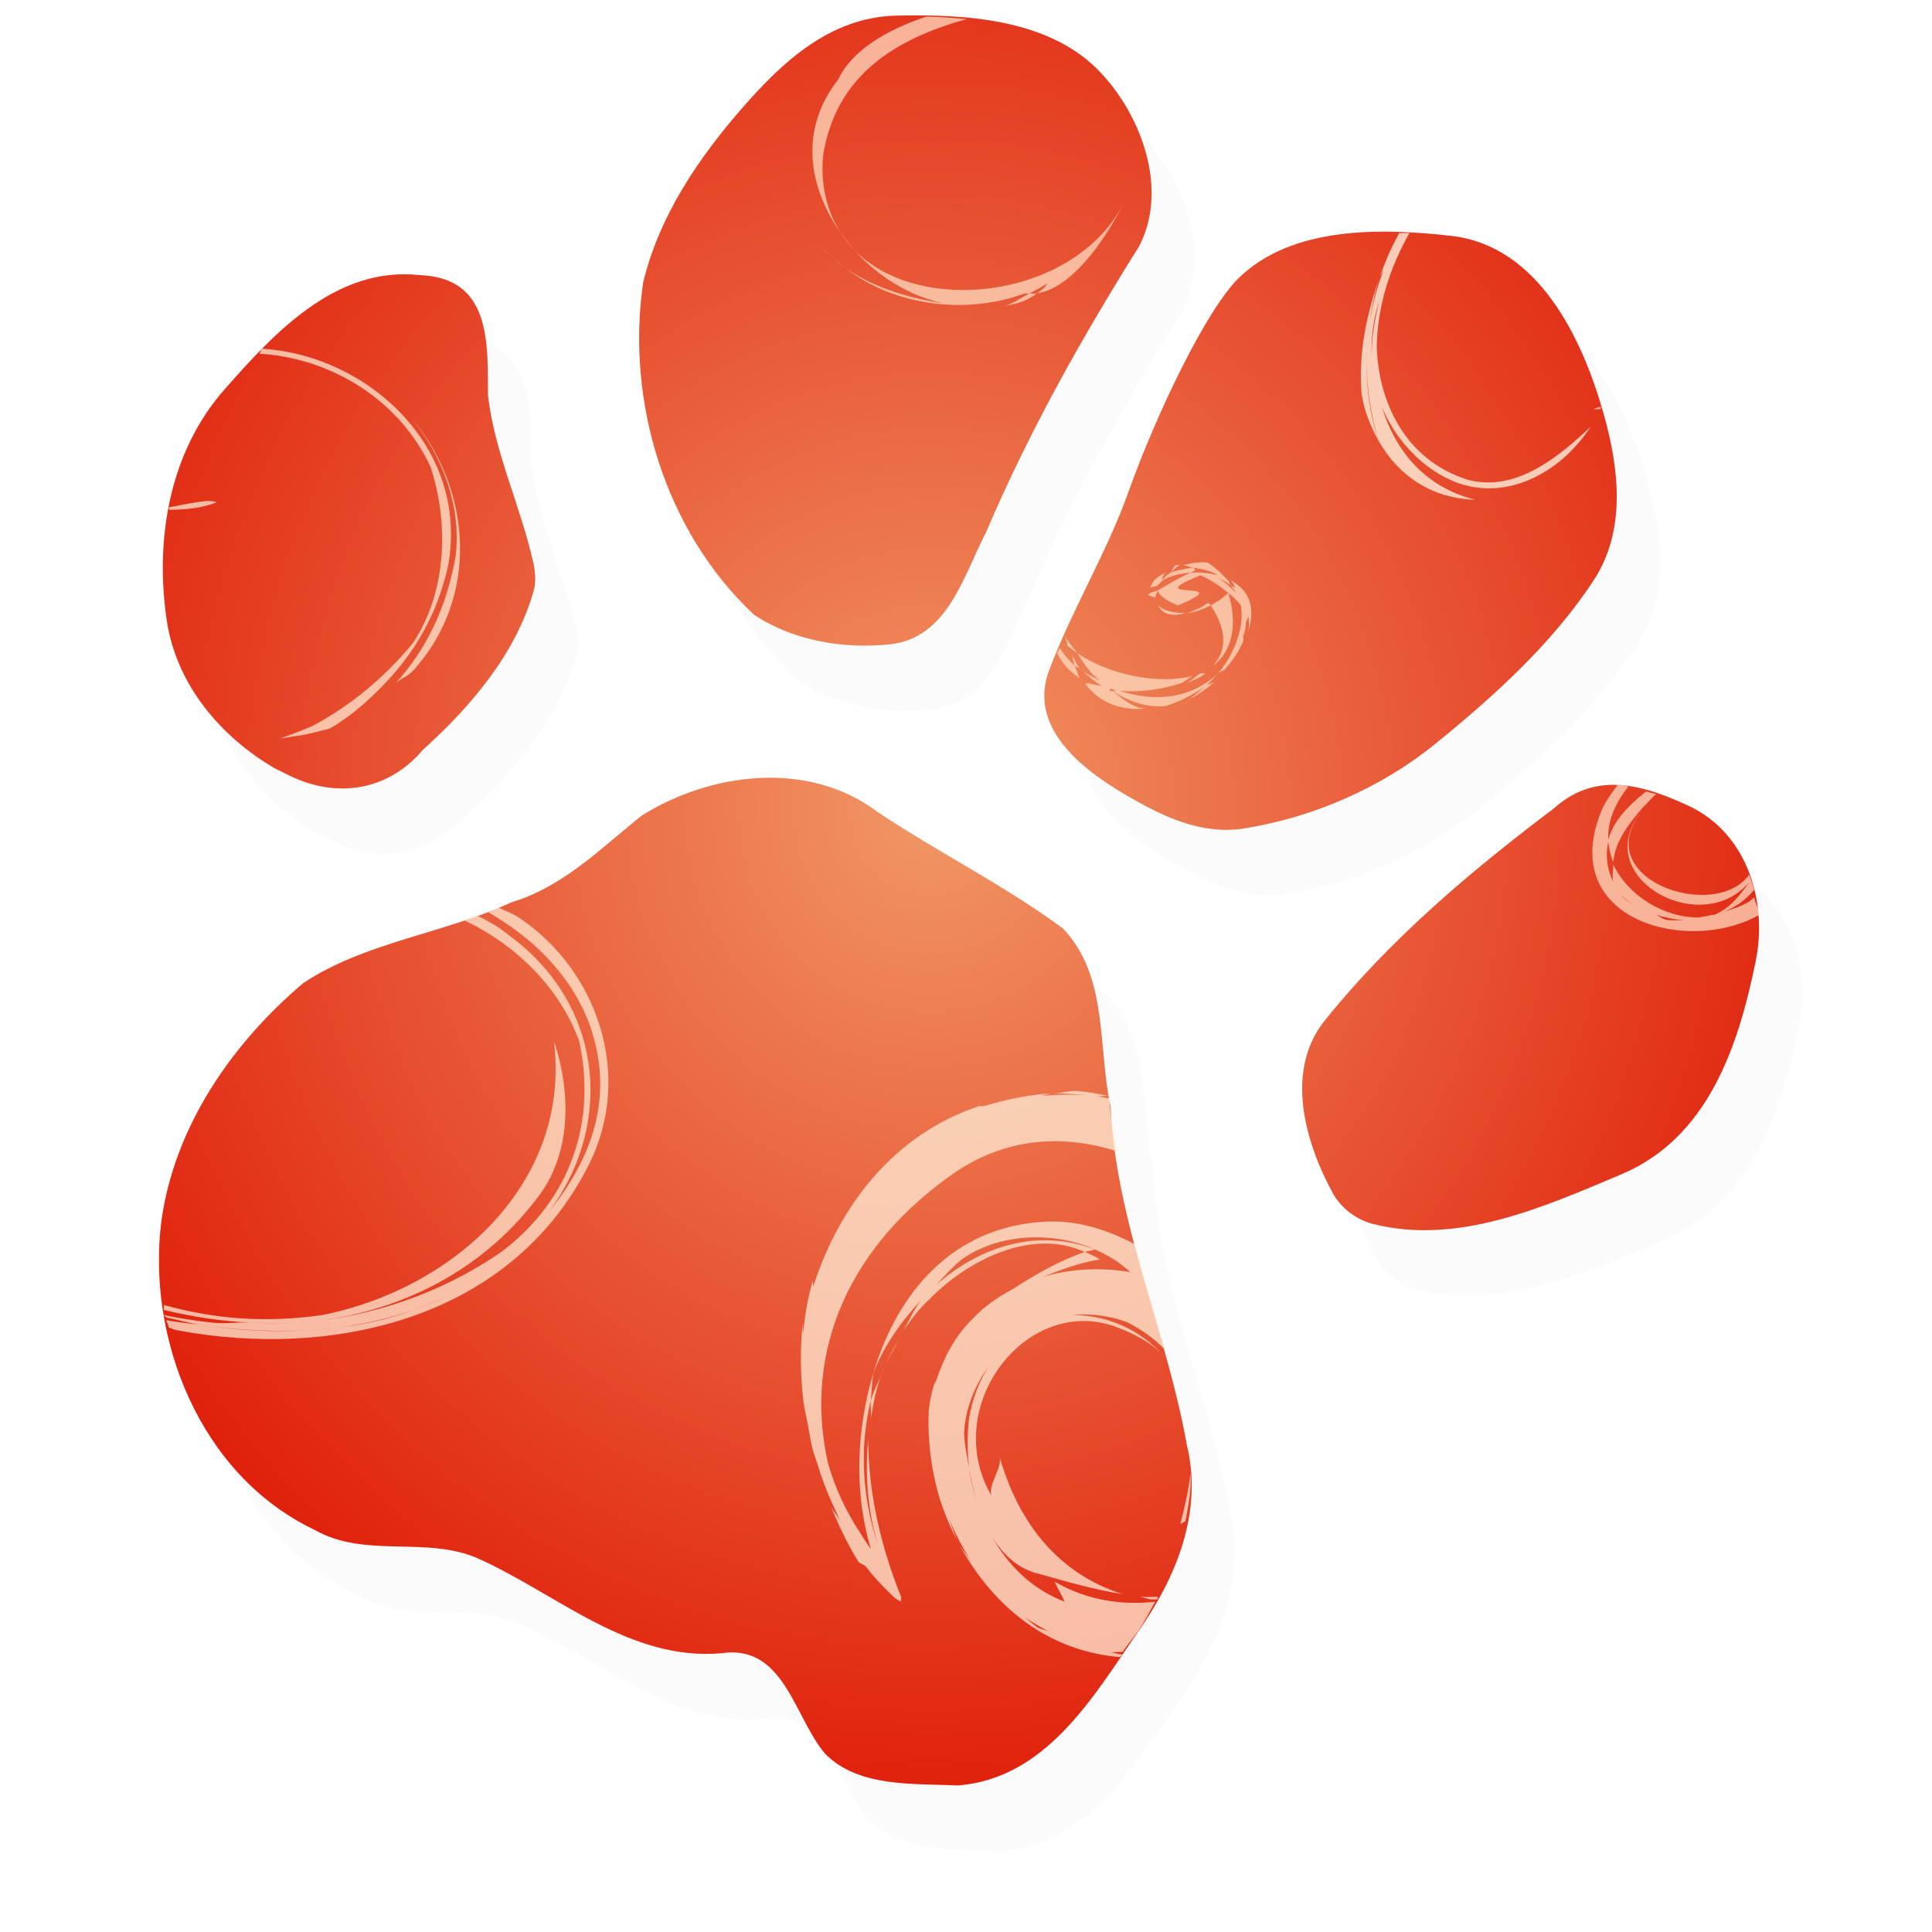 <?xml version="1.0" encoding="UTF-8" standalone="no"?>
<!-- Created with Inkscape (http://www.inkscape.org/) -->

<svg
   xmlns:dc="http://purl.org/dc/elements/1.1/"
   xmlns:cc="http://creativecommons.org/ns#"
   xmlns:rdf="http://www.w3.org/1999/02/22-rdf-syntax-ns#"
   xmlns:svg="http://www.w3.org/2000/svg"
   xmlns="http://www.w3.org/2000/svg"
   xmlns:xlink="http://www.w3.org/1999/xlink"
   xmlns:sodipodi="http://sodipodi.sourceforge.net/DTD/sodipodi-0.dtd"
   xmlns:inkscape="http://www.inkscape.org/namespaces/inkscape"
   version="1.0"
   width="32"
   height="32"
   id="svg2482"
   inkscape:version="0.47pre4 r22446"
   sodipodi:docname="emblem-furry-24.svg">
  <sodipodi:namedview
     pagecolor="#ffffff"
     bordercolor="#666666"
     borderopacity="1"
     objecttolerance="10"
     gridtolerance="10"
     guidetolerance="10"
     inkscape:pageopacity="0"
     inkscape:pageshadow="2"
     inkscape:window-width="1024"
     inkscape:window-height="688"
     id="namedview3620"
     showgrid="false"
     inkscape:zoom="7.2407734"
     inkscape:cx="29.982889"
     inkscape:cy="20.470112"
     inkscape:window-x="0"
     inkscape:window-y="24"
     inkscape:window-maximized="1"
     inkscape:current-layer="svg2482" />
  <defs
     id="defs2484">
    <inkscape:perspective
       sodipodi:type="inkscape:persp3d"
       inkscape:vp_x="0 : 12 : 1"
       inkscape:vp_y="0 : 1000 : 0"
       inkscape:vp_z="24 : 12 : 1"
       inkscape:persp3d-origin="12 : 8 : 1"
       id="perspective3624" />
    <linearGradient
       id="linearGradient3584">
      <stop
         id="stop3586"
         style="stop-color:#f19765;stop-opacity:1"
         offset="0" />
      <stop
         id="stop3588"
         style="stop-color:#de1000;stop-opacity:1"
         offset="1" />
    </linearGradient>
    <radialGradient
       cx="11.376"
       cy="11.483"
       r="9.936"
       fx="11.376"
       fy="11.483"
       id="radialGradient3590"
       xlink:href="#linearGradient3584"
       gradientUnits="userSpaceOnUse"
       gradientTransform="matrix(1.324,-4.4149302e-8,4.6758856e-8,1.402,-3.412,-5.24)" />
    <inkscape:perspective
       id="perspective3689"
       inkscape:persp3d-origin="0.5 : 0.33333333 : 1"
       inkscape:vp_z="1 : 0.5 : 1"
       inkscape:vp_y="0 : 1000 : 0"
       inkscape:vp_x="0 : 0.5 : 1"
       sodipodi:type="inkscape:persp3d" />
    <inkscape:perspective
       id="perspective3702"
       inkscape:persp3d-origin="0.5 : 0.33333333 : 1"
       inkscape:vp_z="1 : 0.5 : 1"
       inkscape:vp_y="0 : 1000 : 0"
       inkscape:vp_x="0 : 0.5 : 1"
       sodipodi:type="inkscape:persp3d" />
    <inkscape:perspective
       id="perspective3728"
       inkscape:persp3d-origin="0.5 : 0.33333333 : 1"
       inkscape:vp_z="1 : 0.5 : 1"
       inkscape:vp_y="0 : 1000 : 0"
       inkscape:vp_x="0 : 0.5 : 1"
       sodipodi:type="inkscape:persp3d" />
    <inkscape:perspective
       id="perspective3741"
       inkscape:persp3d-origin="0.5 : 0.33333333 : 1"
       inkscape:vp_z="1 : 0.5 : 1"
       inkscape:vp_y="0 : 1000 : 0"
       inkscape:vp_x="0 : 0.5 : 1"
       sodipodi:type="inkscape:persp3d" />
    <inkscape:perspective
       id="perspective2866"
       inkscape:persp3d-origin="0.5 : 0.33333333 : 1"
       inkscape:vp_z="1 : 0.5 : 1"
       inkscape:vp_y="0 : 1000 : 0"
       inkscape:vp_x="0 : 0.5 : 1"
       sodipodi:type="inkscape:persp3d" />
    <radialGradient
       cx="11.376"
       cy="11.483"
       r="9.936"
       fx="11.376"
       fy="11.483"
       id="radialGradient3590-3"
       xlink:href="#linearGradient3584-3"
       gradientUnits="userSpaceOnUse"
       gradientTransform="matrix(1.324,-4.4149302e-8,4.6758856e-8,1.402,-3.412,-5.24)" />
    <linearGradient
       id="linearGradient3584-3">
      <stop
         id="stop3586-3"
         style="stop-color:#f19765;stop-opacity:1"
         offset="0" />
      <stop
         id="stop3588-8"
         style="stop-color:#de1000;stop-opacity:1"
         offset="1" />
    </linearGradient>
    <radialGradient
       r="9.936"
       fy="11.483"
       fx="11.376"
       cy="11.483"
       cx="11.376"
       gradientTransform="matrix(1.324,-4.4149302e-8,4.6758856e-8,1.402,-3.412,-5.24)"
       gradientUnits="userSpaceOnUse"
       id="radialGradient2875"
       xlink:href="#linearGradient3584-3"
       inkscape:collect="always" />
    <inkscape:perspective
       id="perspective2905"
       inkscape:persp3d-origin="0.5 : 0.33333333 : 1"
       inkscape:vp_z="1 : 0.5 : 1"
       inkscape:vp_y="0 : 1000 : 0"
       inkscape:vp_x="0 : 0.5 : 1"
       sodipodi:type="inkscape:persp3d" />
    <radialGradient
       cx="11.376"
       cy="11.483"
       r="9.936"
       fx="11.376"
       fy="11.483"
       id="radialGradient3590-2"
       xlink:href="#linearGradient3584-6"
       gradientUnits="userSpaceOnUse"
       gradientTransform="matrix(1.324,-4.4149302e-8,4.6758856e-8,1.402,-3.412,-5.24)" />
    <linearGradient
       id="linearGradient3584-6">
      <stop
         id="stop3586-5"
         style="stop-color:#f19765;stop-opacity:1"
         offset="0" />
      <stop
         id="stop3588-2"
         style="stop-color:#de1000;stop-opacity:1"
         offset="1" />
    </linearGradient>
    <radialGradient
       r="9.936"
       fy="11.483"
       fx="11.376"
       cy="11.483"
       cx="11.376"
       gradientTransform="matrix(1.324,-4.4149302e-8,4.6758856e-8,1.402,-3.412,-5.24)"
       gradientUnits="userSpaceOnUse"
       id="radialGradient2914"
       xlink:href="#linearGradient3584-6"
       inkscape:collect="always" />
    <inkscape:perspective
       id="perspective2905-2"
       inkscape:persp3d-origin="0.5 : 0.33333333 : 1"
       inkscape:vp_z="1 : 0.5 : 1"
       inkscape:vp_y="0 : 1000 : 0"
       inkscape:vp_x="0 : 0.5 : 1"
       sodipodi:type="inkscape:persp3d" />
    <radialGradient
       cx="11.376"
       cy="11.483"
       r="9.936"
       fx="11.376"
       fy="11.483"
       id="radialGradient3590-4"
       xlink:href="#linearGradient3584-7"
       gradientUnits="userSpaceOnUse"
       gradientTransform="matrix(1.324,-4.4149302e-8,4.6758856e-8,1.402,-3.412,-5.24)" />
    <linearGradient
       id="linearGradient3584-7">
      <stop
         id="stop3586-9"
         style="stop-color:#f19765;stop-opacity:1"
         offset="0" />
      <stop
         id="stop3588-3"
         style="stop-color:#de1000;stop-opacity:1"
         offset="1" />
    </linearGradient>
    <radialGradient
       r="9.936"
       fy="11.483"
       fx="11.376"
       cy="11.483"
       cx="11.376"
       gradientTransform="matrix(1.324,-4.4149302e-8,4.6758856e-8,1.402,-3.412,-5.24)"
       gradientUnits="userSpaceOnUse"
       id="radialGradient2914-9"
       xlink:href="#linearGradient3584-7"
       inkscape:collect="always" />
    <inkscape:perspective
       id="perspective2905-4"
       inkscape:persp3d-origin="0.5 : 0.33333333 : 1"
       inkscape:vp_z="1 : 0.5 : 1"
       inkscape:vp_y="0 : 1000 : 0"
       inkscape:vp_x="0 : 0.5 : 1"
       sodipodi:type="inkscape:persp3d" />
    <radialGradient
       cx="11.376"
       cy="11.483"
       r="9.936"
       fx="11.376"
       fy="11.483"
       id="radialGradient3590-9"
       xlink:href="#linearGradient3584-2"
       gradientUnits="userSpaceOnUse"
       gradientTransform="matrix(1.324,-4.4149302e-8,4.6758856e-8,1.402,-3.412,-5.24)" />
    <linearGradient
       id="linearGradient3584-2">
      <stop
         id="stop3586-57"
         style="stop-color:#f19765;stop-opacity:1"
         offset="0" />
      <stop
         id="stop3588-4"
         style="stop-color:#de1000;stop-opacity:1"
         offset="1" />
    </linearGradient>
    <radialGradient
       r="9.936"
       fy="11.483"
       fx="11.376"
       cy="11.483"
       cx="11.376"
       gradientTransform="matrix(1.324,-4.4149302e-8,4.6758856e-8,1.402,-3.412,-5.24)"
       gradientUnits="userSpaceOnUse"
       id="radialGradient2914-99"
       xlink:href="#linearGradient3584-2"
       inkscape:collect="always" />
    <inkscape:perspective
       id="perspective2866-3"
       inkscape:persp3d-origin="0.5 : 0.33333333 : 1"
       inkscape:vp_z="1 : 0.5 : 1"
       inkscape:vp_y="0 : 1000 : 0"
       inkscape:vp_x="0 : 0.5 : 1"
       sodipodi:type="inkscape:persp3d" />
    <radialGradient
       cx="15.459"
       cy="48.86"
       r="10.625"
       fx="15.459"
       fy="48.86"
       id="radialGradient5572"
       xlink:href="#linearGradient6672"
       gradientUnits="userSpaceOnUse"
       gradientTransform="matrix(1.646,0.016,-0.004,0.165,74.184,41.296)" />
    <linearGradient
       id="linearGradient6672">
      <stop
         id="stop6674"
         style="stop-color:black;stop-opacity:1"
         offset="0" />
      <stop
         id="stop6676"
         style="stop-color:black;stop-opacity:0"
         offset="1" />
    </linearGradient>
    <inkscape:perspective
       id="perspective2857"
       inkscape:persp3d-origin="0.5 : 0.33333333 : 1"
       inkscape:vp_z="1 : 0.5 : 1"
       inkscape:vp_y="0 : 1000 : 0"
       inkscape:vp_x="0 : 0.5 : 1"
       sodipodi:type="inkscape:persp3d" />
    <radialGradient
       cx="11.25"
       cy="19.031"
       r="8.062"
       fx="11.25"
       fy="19.031"
       id="radialGradient4811"
       xlink:href="#linearGradient5105-262-943-861"
       gradientUnits="userSpaceOnUse"
       gradientTransform="matrix(1,0,0,0.283,0,13.646)" />
    <linearGradient
       id="linearGradient5105-262-943-861">
      <stop
         id="stop2487"
         style="stop-color:#0d0d0d;stop-opacity:1"
         offset="0" />
      <stop
         id="stop2489"
         style="stop-color:#0d0d0d;stop-opacity:0"
         offset="1" />
    </linearGradient>
    <inkscape:perspective
       id="perspective2894"
       inkscape:persp3d-origin="0.5 : 0.33333333 : 1"
       inkscape:vp_z="1 : 0.5 : 1"
       inkscape:vp_y="0 : 1000 : 0"
       inkscape:vp_x="0 : 0.5 : 1"
       sodipodi:type="inkscape:persp3d" />
    <radialGradient
       cx="11.376"
       cy="11.483"
       r="9.936"
       fx="11.376"
       fy="11.483"
       id="radialGradient3590-39"
       xlink:href="#linearGradient3584-4"
       gradientUnits="userSpaceOnUse"
       gradientTransform="matrix(1.324,-4.4149302e-8,4.6758856e-8,1.402,-3.412,-5.24)" />
    <linearGradient
       id="linearGradient3584-4">
      <stop
         id="stop3586-1"
         style="stop-color:#f19765;stop-opacity:1"
         offset="0" />
      <stop
         id="stop3588-5"
         style="stop-color:#de1000;stop-opacity:1"
         offset="1" />
    </linearGradient>
    <inkscape:perspective
       id="perspective3742"
       inkscape:persp3d-origin="0.5 : 0.33333333 : 1"
       inkscape:vp_z="1 : 0.5 : 1"
       inkscape:vp_y="0 : 1000 : 0"
       inkscape:vp_x="0 : 0.5 : 1"
       sodipodi:type="inkscape:persp3d" />
    <radialGradient
       cx="11.376"
       cy="11.483"
       r="9.936"
       fx="11.376"
       fy="11.483"
       id="radialGradient3590-392"
       xlink:href="#linearGradient3584-44"
       gradientUnits="userSpaceOnUse"
       gradientTransform="matrix(1.324,-4.4149302e-8,4.6758856e-8,1.402,-3.412,-5.24)" />
    <linearGradient
       id="linearGradient3584-44">
      <stop
         id="stop3586-4"
         style="stop-color:#f19765;stop-opacity:1"
         offset="0" />
      <stop
         id="stop3588-9"
         style="stop-color:#de1000;stop-opacity:1"
         offset="1" />
    </linearGradient>
    <radialGradient
       r="9.936"
       fy="11.483"
       fx="11.376"
       cy="11.483"
       cx="11.376"
       gradientTransform="matrix(1.765,-5.8881052e-8,6.2361362e-8,1.87,-4.671,-8.088)"
       gradientUnits="userSpaceOnUse"
       id="radialGradient3751"
       xlink:href="#linearGradient3584-44"
       inkscape:collect="always" />
    <filter
       inkscape:collect="always"
       id="filter3867"
       color-interpolation-filters="sRGB">
      <feGaussianBlur
         inkscape:collect="always"
         stdDeviation="0.419"
         id="feGaussianBlur3869" />
    </filter>
  </defs>
  <path
     d="m 11.279,30.596 c -0.386,-0.452 -0.508,-1.367 -1.29,-1.25 -1.135,0.098 -2.024,-0.722 -2.993,-1.164 -0.655,-0.307 -1.42,-9.4e-4 -2.066,-0.372 -1.418,-0.678 -2.079,-2.376 -1.895,-3.831 0.16,-1.167 0.873,-2.205 1.765,-2.957 0.773,-0.51 1.746,-0.613 2.583,-1.001 0.651,-0.197 1.111,-0.673 1.62,-1.078 0.856,-0.533 2.064,-0.695 2.93,-0.043 0.753,0.503 1.576,0.91 2.302,1.447 0.567,0.598 0.428,1.471 0.589,2.207 0.067,1.444 0.694,2.79 0.947,4.202 0.207,0.845 -0.138,1.666 -0.616,2.341 -0.547,0.794 -1.133,1.807 -2.227,1.893 -0.545,-0.027 -1.23,0.029 -1.647,-0.393 z m 6.303,-6.966 c -0.345,-0.631 -0.599,-1.518 -0.099,-2.142 0.808,-1.007 1.808,-1.852 2.84,-2.63 0.47,-0.422 0.995,-0.359 1.685,-0.033 0.728,0.344 0.976,1.195 0.828,1.921 -0.215,1.056 -0.59,2.205 -1.684,2.658 -0.95,0.399 -2.013,0.877 -3.068,0.61 -0.208,-0.053 -0.4,-0.2 -0.501,-0.385 z M 4.448,18.359 c -0.686,-0.398 -1.231,-1.052 -1.348,-1.845 -0.148,-1.007 0.034,-2.088 0.718,-2.864 0.609,-0.691 1.378,-1.532 2.417,-1.421 0.905,0.028 0.85,0.858 0.856,1.495 0.082,0.72 0.411,1.385 0.565,2.087 0.027,0.121 0.029,0.241 0.006,0.326 -0.215,0.784 -0.781,1.449 -1.381,1.99 -0.407,0.484 -1.041,0.622 -1.664,0.314 l -0.169,-0.084 -1e-6,0 z m 10.835,0.479 c -0.629,-0.333 -1.527,-0.895 -1.222,-1.703 0.285,-0.756 0.713,-1.451 0.986,-2.218 0.334,-0.936 0.96,-2.256 1.37,-2.653 0.658,-0.637 1.748,-0.621 2.637,-0.52 1.086,0.124 1.628,1.274 1.893,2.211 0.195,0.69 0.278,1.451 -0.123,2.065 -0.515,0.787 -1.236,1.438 -1.966,2.032 -0.674,0.548 -1.524,0.919 -2.397,1.055 -0.411,0.06 -0.814,-0.077 -1.177,-0.269 z m -4.889,-2.39 c -1.116,-1.046 -1.589,-2.664 -1.377,-4.122 0.198,-0.831 0.69,-1.553 1.245,-2.188 0.479,-0.547 1.073,-1.111 1.893,-1.131 0.865,-0.021 1.87,0.043 2.492,0.655 0.537,0.528 0.91,1.483 0.53,2.21 -0.714,1.139 -1.373,2.313 -1.9,3.551 -0.281,0.534 -0.471,1.314 -1.196,1.393 -0.572,0.061 -1.2,-0.043 -1.688,-0.368 z"
     id="path2463-4"
     style="opacity:0.119;fill:#000000;fill-opacity:1;filter:url(#filter3867)"
     transform="matrix(1.334,0,0,1.334,-0.667,-10.676)" />
  <path
     d="m 13.668,29.05 c -0.514,-0.603 -0.678,-1.824 -1.721,-1.667 -1.514,0.131 -2.699,-0.963 -3.992,-1.553 -0.873,-0.409 -1.894,-0.001 -2.755,-0.496 C 3.309,24.43 2.427,22.165 2.673,20.224 2.887,18.667 3.838,17.283 5.027,16.28 6.057,15.6 7.355,15.463 8.471,14.945 9.339,14.682 9.952,14.048 10.631,13.507 c 1.141,-0.711 2.753,-0.926 3.907,-0.057 1.004,0.671 2.102,1.214 3.07,1.93 0.756,0.797 0.571,1.962 0.786,2.943 0.09,1.926 0.926,3.721 1.263,5.604 0.276,1.127 -0.184,2.221 -0.822,3.122 -0.73,1.059 -1.511,2.41 -2.97,2.524 -0.727,-0.036 -1.64,0.039 -2.197,-0.524 z m 8.406,-9.291 c -0.46,-0.841 -0.799,-2.025 -0.132,-2.856 1.078,-1.343 2.412,-2.47 3.788,-3.508 0.627,-0.562 1.326,-0.479 2.247,-0.044 0.971,0.459 1.301,1.594 1.104,2.563 -0.286,1.409 -0.787,2.941 -2.246,3.545 -1.267,0.532 -2.685,1.17 -4.092,0.814 -0.278,-0.07 -0.534,-0.266 -0.669,-0.513 z M 4.558,12.73 C 3.643,12.199 2.916,11.327 2.761,10.27 2.563,8.928 2.806,7.486 3.718,6.451 4.53,5.529 5.556,4.408 6.941,4.556 8.148,4.593 8.075,5.7 8.083,6.55 8.193,7.51 8.631,8.397 8.836,9.333 8.872,9.495 8.875,9.655 8.844,9.768 8.557,10.813 7.802,11.701 7.002,12.422 6.459,13.068 5.614,13.252 4.783,12.841 l -0.225,-0.111 -1.3e-6,0 z m 14.451,0.638 c -0.84,-0.444 -2.036,-1.194 -1.63,-2.271 0.38,-1.009 0.95,-1.935 1.315,-2.958 0.445,-1.248 1.28,-3.008 1.827,-3.538 0.878,-0.85 2.331,-0.829 3.517,-0.694 1.448,0.165 2.171,1.7 2.524,2.949 0.26,0.921 0.371,1.936 -0.164,2.753 -0.687,1.05 -1.649,1.918 -2.623,2.71 -0.898,0.73 -2.032,1.226 -3.196,1.407 -0.549,0.08 -1.086,-0.102 -1.57,-0.359 z M 12.488,10.181 C 11,8.786 10.369,6.628 10.652,4.684 c 0.264,-1.108 0.92,-2.071 1.661,-2.917 0.639,-0.73 1.431,-1.481 2.525,-1.508 1.153,-0.029 2.493,0.058 3.323,0.873 0.717,0.705 1.213,1.978 0.706,2.948 C 17.915,5.598 17.036,7.164 16.333,8.815 15.959,9.527 15.705,10.567 14.739,10.672 c -0.763,0.081 -1.6,-0.057 -2.251,-0.491 z"
     id="path2463"
     style="fill:url(#radialGradient3751);fill-opacity:1" />
  <path
     style="opacity:0.74;fill:#ffefda;fill-opacity:1;fill-rule:evenodd;stroke:none;display:inline"
     d="m 17.843,18.071 c -0.137,-0.008 -0.278,0.037 -0.417,0.042 0.228,-0.007 0.48,0.019 0.709,0.042 0.081,0.008 0.17,-0.011 0.25,0 -0.184,-0.033 -0.352,-0.073 -0.542,-0.083 z m 0.292,0.083 c -0.301,-0.032 -0.604,-0.027 -0.917,0 -0.299,0.025 -0.609,0.082 -0.917,0.167 -0.012,0.004 -0.03,-0.004 -0.042,0 -0.013,0.004 -0.028,-0.004 -0.042,0 -1.408,0.465 -2.324,1.653 -2.751,3.001 0.01,-0.04 -0.011,-0.085 0,-0.125 -0.031,0.109 -0.06,0.222 -0.083,0.333 -0.04,0.195 -0.066,0.383 -0.083,0.583 0.004,-0.069 -0.007,-0.14 0,-0.208 -0.052,0.409 -0.042,0.836 0,1.25 0.016,0.154 0.056,0.307 0.083,0.458 0.026,0.141 0.047,0.278 0.083,0.417 0.011,0.044 0.03,0.082 0.042,0.125 0.012,0.042 0.029,0.084 0.042,0.125 0.098,0.326 0.226,0.619 0.375,0.917 -0.045,-0.088 -0.126,-0.16 -0.167,-0.25 0.131,0.306 0.28,0.634 0.458,0.917 0.03,0.039 0.093,0.046 0.125,0.083 0.143,0.187 0.293,0.341 0.458,0.5 0.039,0.037 0.098,0.067 0.125,0.083 -0.012,-0.021 0.012,-0.062 0,-0.083 -0.324,-0.81 -0.547,-1.707 -0.542,-2.626 -0.057,0.602 -0.014,1.207 0.167,1.792 -0.269,-0.801 -0.318,-1.649 -0.125,-2.417 0.015,-0.154 0.015,-0.304 0.042,-0.458 -0.285,0.954 -0.32,1.995 -0.042,2.917 -0.066,-0.082 -0.107,-0.16 -0.167,-0.25 -0.238,-0.362 -0.419,-0.738 -0.542,-1.167 -0.426,-1.883 0.379,-3.64 2.126,-4.835 0.874,-0.579 1.796,-0.606 2.667,-0.333 -0.035,-0.252 -0.113,-0.495 -0.125,-0.75 -0.009,-0.04 0.008,-0.084 0,-0.125 -0.085,-0.014 -0.164,-0.032 -0.25,-0.042 z m -3.668,4.585 c 0.172,-0.45 0.469,-0.863 0.792,-1.209 -0.118,0.152 -0.197,0.336 -0.292,0.5 0.127,-0.177 0.251,-0.349 0.417,-0.5 0.649,-0.669 1.714,-1.195 2.584,-0.792 0.051,-0.018 0.115,-0.025 0.167,-0.042 -0.937,-0.359 -1.893,-0.06 -2.626,0.583 0.132,-0.143 0.262,-0.29 0.417,-0.417 0.605,-0.429 1.498,-0.481 2.209,-0.167 0.214,0.095 0.414,0.211 0.583,0.375 -0.505,-0.086 -1.017,-0.052 -1.459,0.083 0.306,-0.117 0.631,-0.245 0.959,-0.292 -0.077,-0.054 -0.169,-0.088 -0.25,-0.125 -0.437,0.15 -0.828,0.38 -1.209,0.625 -0.205,0.108 -0.372,0.223 -0.542,0.375 -0.014,0.013 -0.028,0.028 -0.042,0.042 -0.015,0.014 -0.027,0.027 -0.042,0.042 -0.014,0.013 -0.028,0.028 -0.042,0.042 -0.284,0.285 -0.453,0.617 -0.583,1 -0.01,0.031 -0.032,0.051 -0.042,0.083 -0.04,0.134 -0.067,0.27 -0.083,0.417 -0.023,0.529 0.053,1.071 0.208,1.542 0.081,0.235 0.177,0.454 0.292,0.667 -0.072,-0.131 -0.109,-0.276 -0.167,-0.417 0.107,0.24 0.231,0.501 0.375,0.709 -0.068,-0.1 -0.15,-0.185 -0.208,-0.292 0.563,1.045 1.482,1.781 2.667,1.875 0.011,-0.016 0.031,-0.026 0.042,-0.042 -0.072,-0.008 -0.138,-0.029 -0.208,-0.042 0.072,0.013 0.136,-0.008 0.208,0 0.076,-0.113 0.175,-0.225 0.25,-0.333 0.112,-0.159 0.194,-0.33 0.292,-0.5 -0.553,0.064 -1.141,-0.024 -1.667,-0.333 0.077,0.173 0.09,0.161 0.167,0.333 -0.57,-0.218 -0.953,-0.631 -1.209,-1.084 0.193,0.315 0.446,0.546 0.792,0.625 0.445,0.125 0.915,0.263 1.375,0.333 -1.061,-0.339 -1.721,-1.166 -2.042,-2.292 0.077,0.173 -0.202,0.494 -0.125,0.667 -0.867,-1.478 0.584,-3.366 2.084,-2.792 0.363,0.139 0.643,0.31 0.834,0.542 -0.385,-0.445 -0.91,-0.742 -1.584,-0.75 0.286,-0.021 0.604,0.005 0.917,0.125 0.249,0.128 0.454,0.279 0.625,0.458 -0.164,-0.584 -0.346,-1.165 -0.5,-1.75 -0.46,-0.245 -0.971,-0.408 -1.5,-0.375 -1.527,0.081 -2.441,1.183 -2.834,2.501 z m -0.042,0.458 c -0.01,0.098 0.005,0.194 0,0.292 0.042,-0.253 0.082,-0.466 0.167,-0.709 -0.053,0.138 -0.131,0.273 -0.167,0.417 z m 0.167,-0.417 c 0.07,-0.202 0.192,-0.393 0.292,-0.583 -0.12,0.189 -0.211,0.375 -0.292,0.583 z m 1.709,-4.459 c 0.302,-0.083 0.603,-0.144 0.917,-0.167 0.071,-0.005 0.137,-0.039 0.208,-0.042 -0.379,0.014 -0.748,0.094 -1.125,0.208 z m 0.083,4.293 c -0.158,0.249 -0.276,0.539 -0.333,0.875 -0.033,0.274 -0.03,0.556 0,0.834 0.029,0.264 0.121,0.517 0.208,0.75 -0.098,-0.25 -0.166,-0.494 -0.208,-0.75 -0.033,-0.2 -0.076,-0.395 -0.083,-0.583 0.017,-0.394 0.17,-0.782 0.417,-1.125 z m 3.334,1.792 c -0.036,0.288 -0.097,0.566 -0.167,0.834 0.032,-0.008 0.053,-0.032 0.083,-0.042 0.05,-0.264 0.104,-0.519 0.083,-0.792 z m -0.834,2.042 c 0.06,0.013 0.105,0.031 0.167,0.042 0.042,0.002 0.084,7.65e-4 0.125,0 0.006,-0.011 -0.006,-0.031 0,-0.042 -0.096,-8.36e-4 -0.194,0.009 -0.292,0 z m -1.917,0.333 c 0.126,0.09 0.279,0.177 0.417,0.25 -0.067,-0.034 -0.142,-0.045 -0.208,-0.083 -0.073,-0.051 -0.14,-0.114 -0.208,-0.167 z"
     id="path3513" />
  <path
     style="opacity:0.74;fill:#ffecd4;fill-opacity:1;fill-rule:evenodd;display:inline"
     d="m 4.339,5.776 c -0.021,0.021 -0.021,0.062 -0.042,0.083 1.169,0.067 2.316,0.754 2.834,1.875 0.292,0.877 0.293,2.04 -0.292,2.917 -0.238,0.292 -0.513,0.562 -0.792,0.792 -0.279,0.229 -0.563,0.415 -0.875,0.583 -0.171,0.071 -0.36,0.148 -0.542,0.208 0.245,-0.042 0.343,-0.048 0.5,-0.083 0.056,-0.012 0.111,-0.03 0.167,-0.042 0.056,-0.012 0.11,-0.03 0.167,-0.042 0.328,-0.191 0.624,-0.449 0.875,-0.709 C 6.842,10.843 7.241,10.202 7.424,9.361 7.772,7.387 6.071,5.878 4.339,5.776 z M 6.798,6.902 C 7.328,7.546 7.64,8.371 7.549,9.194 7.402,10.071 7.046,10.779 6.548,11.32 6.636,11.236 6.757,11.202 6.84,11.111 7.958,9.882 7.812,8.087 6.798,6.902 z M 3.256,8.319 c -0.164,0.024 -0.295,0.057 -0.458,0.083 -0.002,2.761e-4 0.002,0.041 0,0.042 0.276,-0.003 0.543,-0.025 0.792,-0.125 -0.11,-0.037 -0.224,-0.016 -0.333,0 z m 5.001,6.71 c -0.056,0.024 -0.11,0.061 -0.167,0.083 0.722,0.416 1.351,1.011 1.667,1.834 0.439,1.206 0.046,2.248 -0.667,3.126 C 10.178,18.617 9.997,16.632 8.424,15.487 8.254,15.346 8.079,15.252 7.882,15.154 c -0.07,0.025 -0.138,0.06 -0.208,0.083 0.88,0.408 1.605,1.141 1.917,2.001 0.292,1.316 -0.122,2.623 -1.292,3.501 -1.011,0.695 -2.156,1.07 -3.293,1.167 -0.295,0.025 -0.58,0.01 -0.875,0 -0.213,-0.007 -0.414,0.025 -0.625,0 -0.259,-0.03 -0.537,-0.07 -0.792,-0.125 0.003,0.016 0.039,0.026 0.042,0.042 0.198,0.039 0.384,0.096 0.583,0.125 0.596,0.085 1.207,0.115 1.792,0.083 0.586,-0.031 1.167,-0.144 1.709,-0.333 0.271,-0.095 0.538,-0.191 0.792,-0.333 -0.249,0.142 -0.531,0.236 -0.792,0.333 -0.562,0.21 -1.116,0.296 -1.709,0.333 -0.594,0.038 -1.198,0.006 -1.792,-0.083 -0.192,-0.029 -0.393,-0.044 -0.583,-0.083 0.008,0.042 0.033,0.083 0.042,0.125 0.039,0.011 0.085,0.033 0.125,0.042 2.604,0.489 5.556,-0.192 6.835,-2.751 C 10.489,17.818 9.907,16.073 8.591,15.196 8.487,15.124 8.366,15.09 8.257,15.029 z m -4.126,6.877 c 0.298,0.014 0.579,0.025 0.875,0 1.48,-0.124 2.911,-0.78 3.876,-2.042 0.585,-0.731 0.584,-1.748 0.292,-2.626 0.292,2.34 -1.641,4.104 -3.834,4.543 -0.96,0.137 -1.801,0.063 -2.626,-0.167 0.004,0.027 -0.004,0.056 0,0.083 0.453,0.11 0.948,0.187 1.417,0.208 z"
     id="path3527" />
  <path
     style="opacity:0.74;fill:#ffdec2;fill-opacity:1;fill-rule:evenodd;display:inline"
     d="M 15.342,0.275 C 14.688,0.495 14.111,0.831 13.884,1.317 13.227,2.149 13.394,3.105 13.925,3.859 13.71,3.523 13.585,3.089 13.634,2.567 13.851,1.229 14.85,0.64 16.009,0.317 15.785,0.295 15.565,0.278 15.342,0.275 z M 13.925,3.859 c 0.41,0.583 1.021,1.019 1.709,1.167 -0.562,-0.085 -1.158,-0.255 -1.625,-0.583 0.808,0.628 2,0.775 2.959,0.417 0.029,0.005 0.055,-0.001 0.083,0 0.089,-0.047 0.206,-0.104 0.292,-0.167 -0.022,0.065 -0.105,0.117 -0.167,0.167 0.642,-0.103 1.211,-1.034 1.459,-1.542 -0.832,1.729 -3.777,2.001 -4.71,0.542 z m 3.251,1 c -0.043,0.007 -0.082,0.002 -0.125,0 -0.143,0.076 -0.268,0.17 -0.417,0.208 0.242,-0.034 0.417,-0.11 0.542,-0.208 z M 14.009,4.443 c -0.159,-0.111 -0.296,-0.234 -0.417,-0.375 0.118,0.152 0.266,0.258 0.417,0.375 z m 12.503,2.292 c -0.041,0.011 -0.101,0.032 -0.125,0.042 0.024,-9.603e-4 0.094,0.002 0.125,0 -0.004,-0.012 0.004,-0.029 0,-0.042 z m -6.502,2.584 c -0.16,-0.02 -0.3,0.015 -0.417,0.042 0.058,0.002 0.114,0.035 0.167,0.042 0.17,0.021 0.303,0.06 0.417,0.125 -0.152,-0.038 -0.308,-0.056 -0.458,-0.042 -0.235,0.105 -0.4,0.211 -0.542,0.292 0.018,0.077 0.127,0.167 0.333,0.25 1.062,-0.445 -0.722,-0.055 0.375,-0.5 0.198,0.092 0.341,0.194 0.458,0.292 0.084,0.07 0.161,0.137 0.208,0.208 0.056,0.301 -0.058,0.657 -0.25,0.959 -0.04,0.047 -0.082,0.126 -0.125,0.167 0.037,-0.036 0.091,-0.045 0.125,-0.083 0.124,-0.145 0.232,-0.298 0.292,-0.458 0.01,-0.026 -0.008,-0.057 0,-0.083 0.026,-0.068 0.044,-0.137 0.042,-0.208 0.005,-0.04 0.044,-0.084 0.042,-0.125 0.009,0.082 0.016,0.165 0,0.25 0.139,-0.452 -0.036,-0.696 -0.292,-0.834 0.04,0.041 0.052,0.084 0.083,0.125 -0.019,-0.018 -0.061,-0.025 -0.083,-0.042 0.031,0.039 0.061,0.081 0.083,0.125 -0.069,-0.082 -0.178,-0.18 -0.292,-0.25 0.077,0.036 0.151,0.081 0.208,0.125 -0.019,-0.024 -0.019,-0.061 -0.042,-0.083 -0.092,-0.091 -0.194,-0.202 -0.333,-0.292 z m 0.292,1.75 c -0.053,0.076 -0.101,0.142 -0.167,0.208 0.072,-0.063 0.106,-0.138 0.167,-0.208 z m -0.167,0.208 c -0.042,0.042 -0.121,0.046 -0.167,0.083 -0.104,0.084 -0.21,0.199 -0.333,0.25 0.185,-0.079 0.348,-0.201 0.5,-0.333 z m -0.167,0.083 c 0.087,-0.063 0.133,-0.136 0.208,-0.208 -0.472,0.441 -1.071,0.472 -1.625,0.292 0.333,0.024 0.68,-0.022 1,-0.125 0.082,-0.026 0.132,-0.092 0.208,-0.125 -0.55,0.145 -1.355,-5.28e-4 -1.917,-0.375 0.066,0.098 0.124,0.198 0.208,0.292 0.046,0.072 0.116,0.109 0.167,0.167 -0.11,-0.076 -0.248,-0.118 -0.333,-0.208 0.122,0.104 0.233,0.22 0.375,0.292 -0.068,-0.016 -0.144,-0.018 -0.208,-0.042 -0.021,-0.007 -0.063,0.008 -0.083,0 0.258,0.342 0.622,0.448 1,0.417 -0.208,-0.014 -0.356,-0.151 -0.542,-0.292 -0.012,-0.005 -0.03,0.005 -0.042,0 -0.008,-0.006 0.008,-0.035 0,-0.042 0.044,0.007 0.08,0.038 0.125,0.042 -0.024,-0.008 -0.059,0.009 -0.083,0 0.308,0.199 0.603,0.276 0.875,0.25 0.223,-0.066 0.475,-0.195 0.667,-0.333 z m -2.084,-0.292 c -0.055,-0.058 -0.08,-0.145 -0.125,-0.208 0.018,0.052 0.021,0.12 0.042,0.167 0.023,0.021 0.06,0.022 0.083,0.042 z m -0.083,-0.042 c -0.098,-0.091 -0.173,-0.181 -0.25,-0.292 -0.012,0.028 -0.03,0.055 -0.042,0.083 0.086,0.183 0.222,0.313 0.375,0.417 -0.037,-0.059 -0.052,-0.139 -0.083,-0.208 z m 0.042,-0.208 c -0.066,-0.098 -0.16,-0.19 -0.208,-0.292 0.02,0.044 0.019,0.081 0.042,0.125 0.004,0.008 -0.004,0.034 0,0.042 0.056,0.046 0.105,0.084 0.167,0.125 z m 2.501,-1 c -0.091,0.091 -0.195,0.158 -0.292,0.208 0.288,0.429 0.255,0.758 0.042,1 0.283,-0.22 0.426,-0.619 0.25,-1.209 z m -0.292,0.208 c -0.012,-0.018 -0.029,-0.024 -0.042,-0.042 -0.13,0.092 -0.23,0.131 -0.333,0.167 0.122,-0.008 0.247,-0.059 0.375,-0.125 z M 19.177,9.778 c -0.03,0.017 -0.103,0.03 -0.125,0.042 -0.022,0.024 -0.033,0.029 -0.042,0.042 0.005,-0.003 0.036,0.003 0.042,0 0.006,0.025 0.069,0.018 0.083,0.042 -0.003,-0.043 0.03,-0.08 0.042,-0.125 z m 0.542,-0.292 c 0.036,-0.016 0.047,-0.027 0.083,-0.042 -0.019,-0.007 -0.022,-0.035 -0.042,-0.042 -0.158,0.022 -0.273,0.046 -0.375,0.083 -0.073,0.05 -0.127,0.102 -0.167,0.167 0.077,-0.091 0.28,-0.146 0.5,-0.167 z m -0.5,0.167 c 0.037,-0.037 0.032,-0.118 0.083,-0.167 -0.158,0.069 -0.227,0.164 -0.25,0.25 0.016,-0.017 0.103,-0.02 0.125,-0.042 0.008,-0.016 0.032,-0.026 0.042,-0.042 z m 0.167,-0.167 c 0.059,-0.04 0.085,-0.101 0.167,-0.125 -0.029,-2.028e-4 -0.053,-0.001 -0.083,0 -0.057,0.054 -0.037,0.081 -0.083,0.125 z m -0.208,0.542 c 0.073,0.129 0.212,0.201 0.458,0.125 -0.196,0.003 -0.351,-0.036 -0.458,-0.125 z m -1.709,0.917 c 0.053,0.065 0.098,0.114 0.167,0.167 -0.056,-0.048 -0.12,-0.107 -0.167,-0.167 z m 2.417,0.208 c -0.089,0.046 -0.153,0.13 -0.25,0.167 0.129,-0.048 0.237,-0.093 0.333,-0.167 -0.023,0.012 -0.06,-0.011 -0.083,0 z m 6.918,1.834 c -0.083,0.109 -0.171,0.233 -0.25,0.375 -0.825,1.862 1.384,2.47 2.584,1.792 -0.008,-0.104 -0.064,-0.19 -0.083,-0.292 -0.124,0.126 -0.323,0.184 -0.542,0.25 0.201,-0.063 0.385,-0.187 0.542,-0.375 -0.021,-0.087 -0.052,-0.166 -0.083,-0.25 -0.572,0.801 -2.717,0.059 -1.75,-1.084 -0.959,1.091 0.936,2.171 1.75,1.209 -0.145,0.205 -0.315,0.436 -0.583,0.542 -0.013,0.003 -0.029,-0.003 -0.042,0 -0.06,0.022 -0.143,0.026 -0.208,0.042 -0.577,0.006 -1.176,-0.363 -1.417,-0.875 -0.003,0.094 -0.025,0.206 0,0.292 -0.101,-0.202 -0.137,-0.45 -0.083,-0.667 0.012,0.117 0.036,0.226 0.083,0.333 0.024,-0.33 0.246,-0.63 0.5,-0.917 0.011,-0.012 0.03,-0.029 0.042,-0.042 0.049,-0.049 0.106,-0.118 0.167,-0.167 -0.057,-0.019 -0.111,-0.027 -0.167,-0.042 -0.28,0.219 -0.537,0.478 -0.625,0.792 -0.018,-0.275 0.099,-0.588 0.333,-0.875 -0.055,-0.007 -0.113,-0.04 -0.167,-0.042 z m 0.042,1.834 c 0.054,0.059 0.134,0.114 0.208,0.167 -0.08,-0.055 -0.159,-0.097 -0.208,-0.167 z m 0.583,0.333 c 0.131,0.032 0.284,0.079 0.458,0.083 -0.103,0.009 -0.177,0.007 -0.292,0 -0.064,-0.02 -0.109,-0.061 -0.167,-0.083 z"
     id="path3616" />
  <path
     style="opacity:0.77;fill:#fff6e3;fill-opacity:1;fill-rule:evenodd;display:inline"
     d="m 23.178,3.859 c -0.136,0.239 -0.241,0.488 -0.333,0.75 0.019,-0.06 0.062,-0.108 0.083,-0.167 -0.124,0.32 -0.201,0.621 -0.25,0.959 -0.027,0.189 -0.04,0.393 -0.042,0.583 0.003,0.441 0.063,0.894 0.208,1.334 0.32,0.556 0.863,0.937 1.584,0.959 -0.84,-0.218 -1.317,-0.812 -1.542,-1.542 0.221,0.532 0.633,0.98 1.125,1.209 0.862,0.399 1.811,-0.071 2.334,-0.875 C 25.814,7.57 25.099,8.163 24.303,7.944 23.261,7.61 22.829,6.645 22.803,5.735 c 0.014,-0.661 0.21,-1.29 0.542,-1.875 -0.041,-0.002 -0.084,0.002 -0.125,0 -0.003,0.005 -0.039,-0.005 -0.042,0 z m -0.333,3.459 C 22.688,6.891 22.633,6.431 22.636,5.985 c -0.001,-0.196 0.017,-0.392 0.042,-0.583 0.034,-0.268 0.086,-0.538 0.167,-0.792 -0.213,0.603 -0.349,1.25 -0.292,1.917 0.045,0.292 0.153,0.551 0.292,0.792 z m 0,-2.334 c -0.071,0.294 -0.132,0.616 -0.125,0.917 -0.015,-0.295 0.027,-0.626 0.125,-0.917 z"
     id="path3511" />
</svg>
